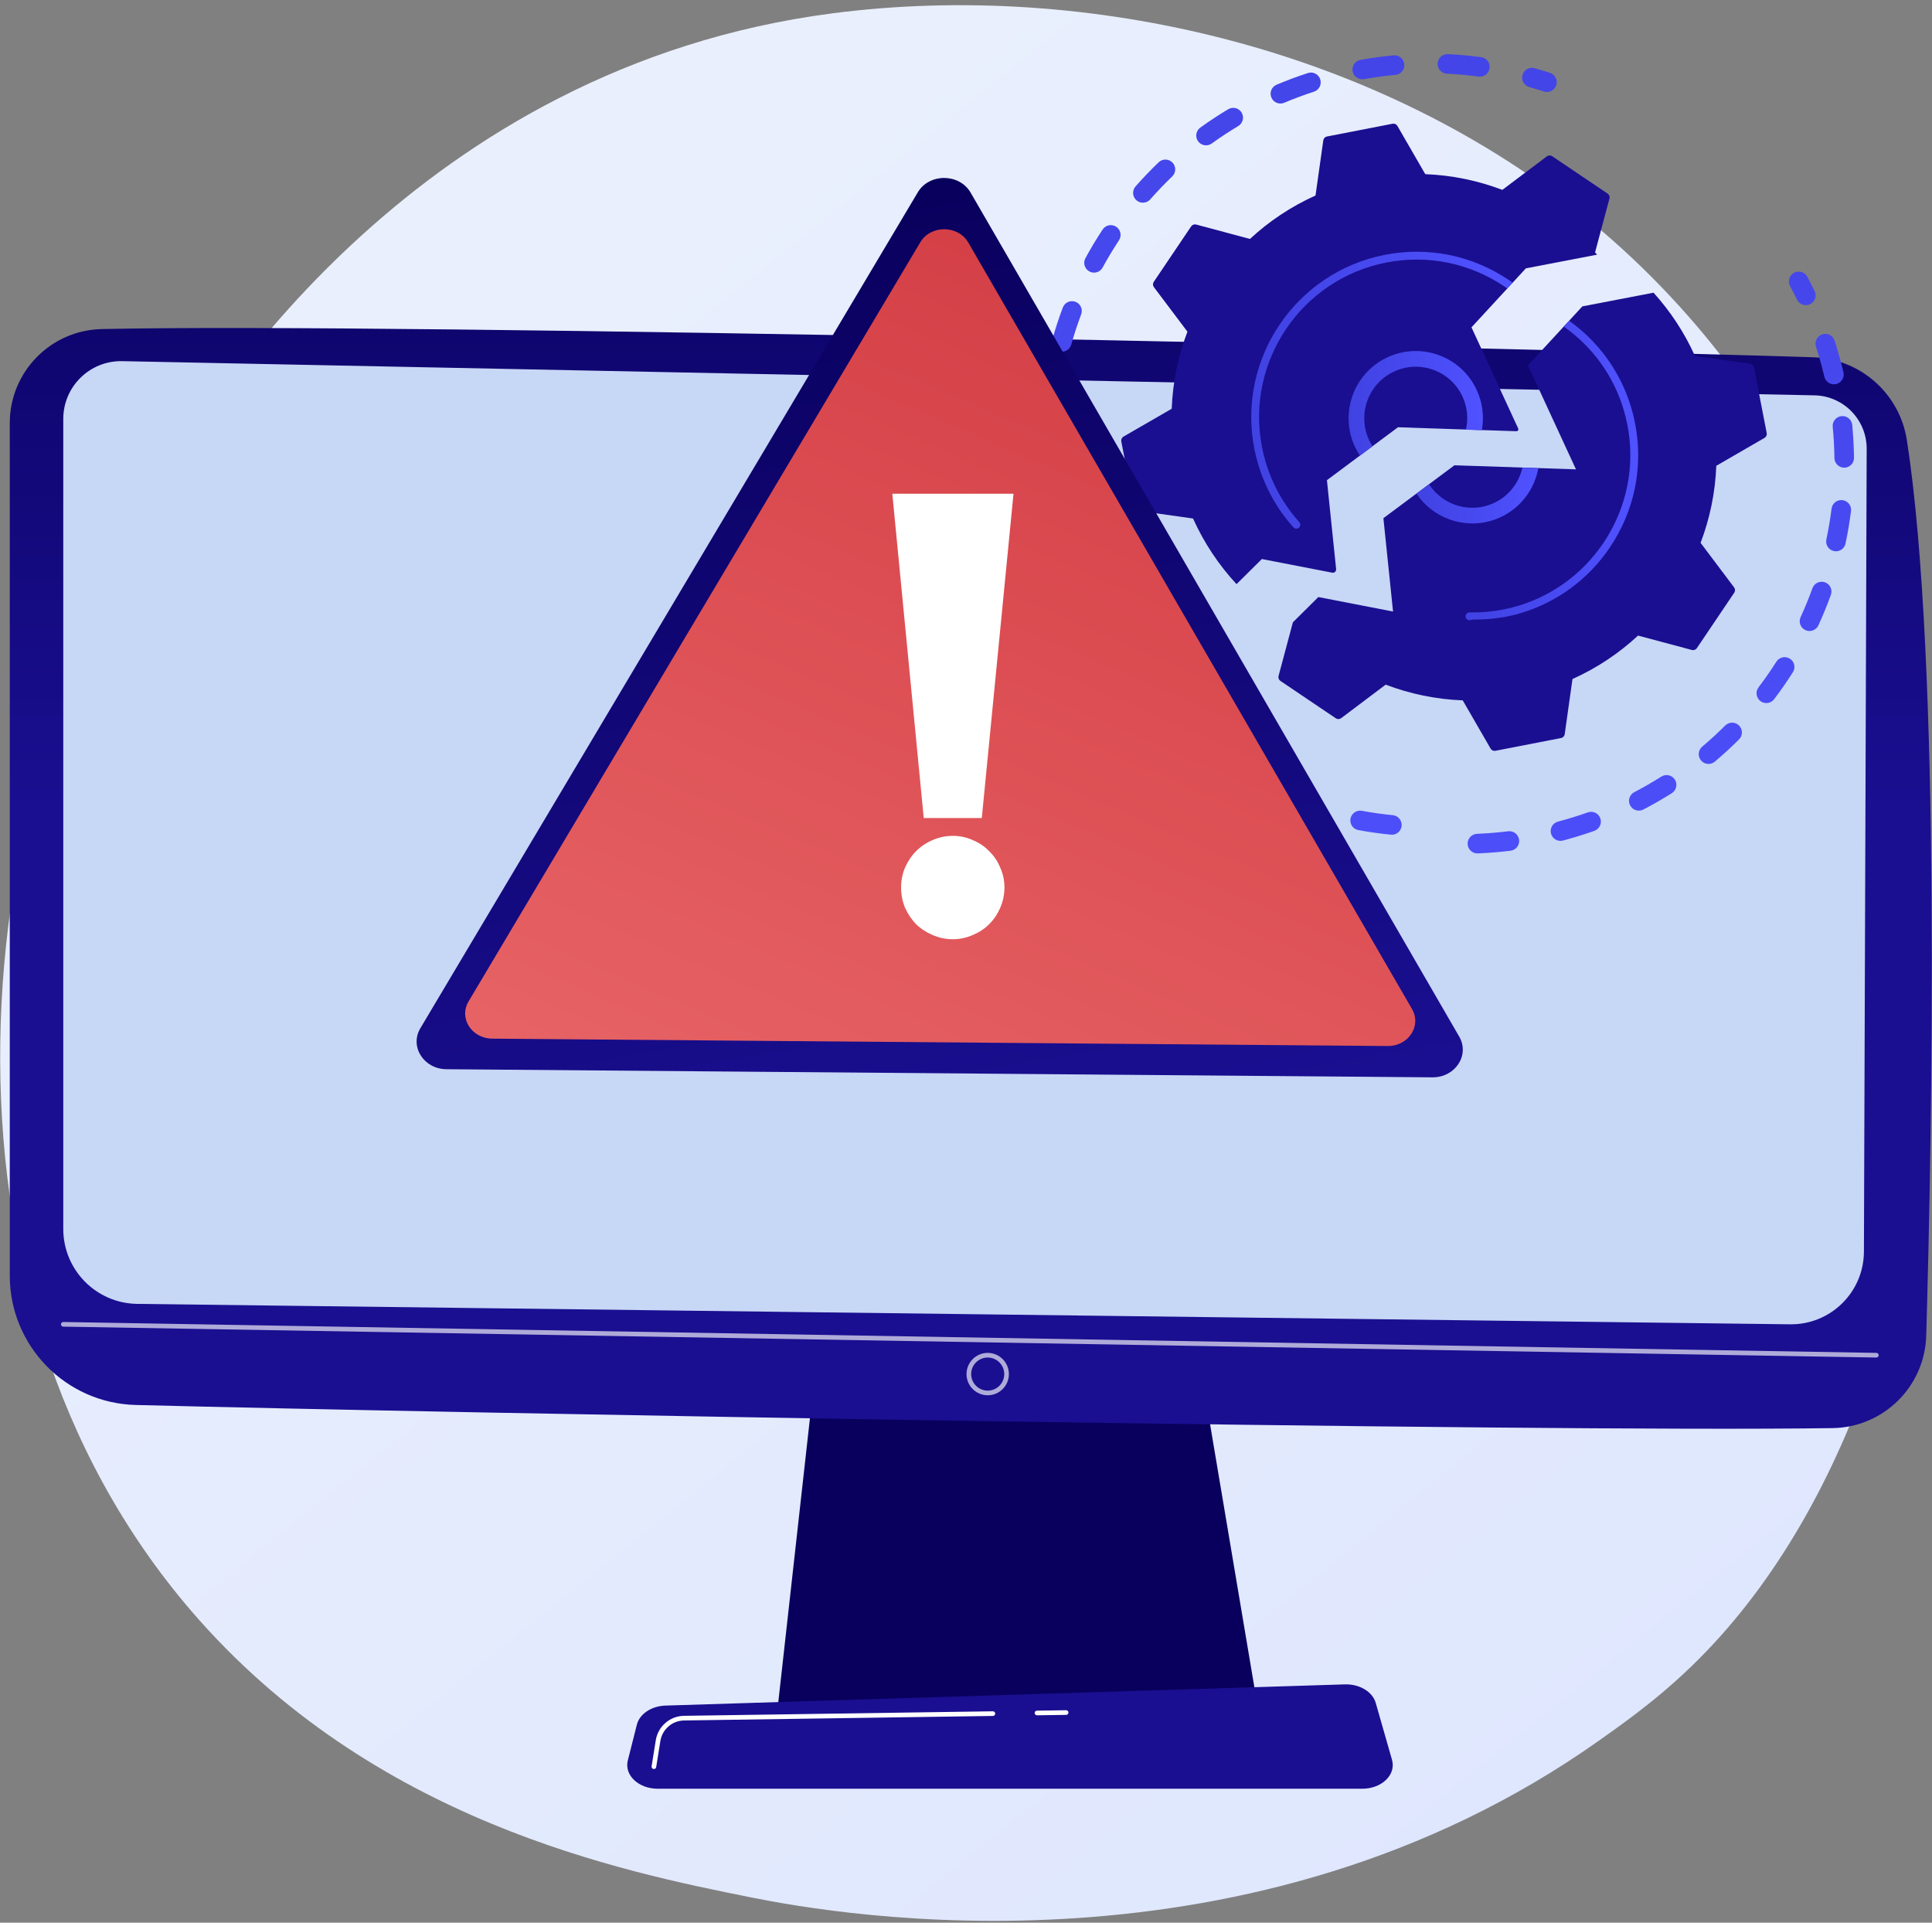 <svg width="202" height="201" viewBox="0 0 202 201" fill="none" xmlns="http://www.w3.org/2000/svg">
<rect x="0" y="0" width="202" height="201" fill="#808080" stroke="none"/>
<path d="M178.404 172.637C174.26 176.946 170.34 179.725 167.243 181.92C130.834 207.728 87.752 200.205 78.596 198.368C65.075 195.655 38.94 190.411 20.045 168.46C-8.542 135.25 -4.09 82.928 18.084 48.389C22.14 42.071 43.564 7.007 87.11 1.384C113.463 -2.02 144.183 4.844 166.429 23.256C213.126 61.905 209.801 139.983 178.404 172.637Z" fill="url(#paint0_linear_66_5042)"/>
<path d="M85.592 140.113L81.253 179.03H131.597L125.04 140.113H85.592Z" fill="url(#paint1_linear_66_5042)"/>
<path d="M1.022 44.228V133.359C1.022 140.692 6.865 146.688 14.195 146.877C46.75 147.716 160.612 149.752 191.602 149.295C196.929 149.216 201.244 144.954 201.397 139.629C201.995 118.923 202.965 69.131 199.374 46.014C198.617 41.146 194.508 37.506 189.584 37.349C162.307 36.476 41.606 33.705 10.63 34.401C5.288 34.521 1.022 38.885 1.022 44.228Z" fill="url(#paint2_linear_66_5042)"/>
<path d="M6.615 43.794V128.475C6.615 132.756 10.052 136.244 14.332 136.308L187.144 138.443C191.388 138.507 194.866 135.092 194.882 130.848L195.171 46.924C195.183 43.889 192.765 41.403 189.731 41.329L12.804 37.755C9.411 37.672 6.615 40.4 6.615 43.794Z" fill="#C7D7F6"/>
<path opacity="0.65" d="M196.183 141.917C196.182 141.917 196.18 141.917 196.179 141.917L6.611 138.687C6.477 138.685 6.37 138.574 6.372 138.44C6.375 138.306 6.497 138.199 6.619 138.201L196.187 141.431C196.321 141.433 196.429 141.544 196.426 141.678C196.424 141.811 196.316 141.917 196.183 141.917Z" fill="white"/>
<path opacity="0.65" d="M103.269 145.862C102.048 145.862 101.054 144.868 101.054 143.647C101.054 142.425 102.048 141.431 103.269 141.431C104.491 141.431 105.485 142.425 105.485 143.647C105.485 144.868 104.491 145.862 103.269 145.862ZM103.269 141.917C102.316 141.917 101.54 142.693 101.54 143.647C101.54 144.6 102.316 145.376 103.269 145.376C104.223 145.376 104.999 144.6 104.999 143.647C104.999 142.693 104.223 141.917 103.269 141.917Z" fill="white"/>
<path d="M142.442 186.993H68.759C66.757 186.993 65.254 185.568 65.641 184.037L66.587 180.298C66.871 179.173 68.108 178.348 69.577 178.302L140.61 176.085C142.145 176.037 143.504 176.852 143.839 178.021L145.543 183.976C145.986 185.524 144.476 186.993 142.442 186.993Z" fill="url(#paint3_linear_66_5042)"/>
<path d="M108.424 179.318C108.291 179.318 108.183 179.211 108.181 179.078C108.179 178.944 108.286 178.833 108.42 178.831L111.464 178.787C111.465 178.787 111.467 178.787 111.468 178.787C111.6 178.787 111.709 178.894 111.711 179.027C111.713 179.161 111.605 179.271 111.471 179.273L108.427 179.318C108.426 179.318 108.425 179.318 108.424 179.318Z" fill="white"/>
<path d="M68.369 184.934C68.357 184.934 68.344 184.933 68.331 184.931C68.198 184.91 68.108 184.785 68.129 184.653L68.563 181.933C68.797 180.47 70.041 179.393 71.523 179.371L103.807 178.899C103.808 178.899 103.81 178.899 103.811 178.899C103.944 178.899 104.052 179.005 104.054 179.138C104.056 179.273 103.949 179.383 103.814 179.385L71.53 179.857C70.285 179.875 69.24 180.781 69.043 182.01L68.609 184.729C68.59 184.849 68.487 184.934 68.369 184.934Z" fill="white"/>
<path d="M151.286 7.706C152.387 7.759 153.499 7.86 154.59 8.006C154.74 8.026 154.886 8.013 155.022 7.972C155.394 7.86 155.686 7.538 155.741 7.127C155.817 6.567 155.423 6.051 154.862 5.976C153.714 5.821 152.543 5.715 151.383 5.66C150.818 5.634 150.338 6.07 150.311 6.635C150.284 7.2 150.721 7.68 151.286 7.706Z" fill="url(#paint4_linear_66_5042)"/>
<path d="M122.59 16.998C122.199 16.589 121.551 16.575 121.142 16.967C120.305 17.77 119.492 18.618 118.726 19.488C118.353 19.913 118.394 20.56 118.819 20.934C119.095 21.177 119.465 21.244 119.792 21.145C119.969 21.092 120.134 20.991 120.265 20.841C120.992 20.015 121.764 19.209 122.56 18.446C122.968 18.054 122.982 17.406 122.59 16.998Z" fill="url(#paint5_linear_66_5042)"/>
<path d="M110.03 40.145C109.47 40.069 108.954 40.461 108.877 41.022C108.721 42.171 108.613 43.342 108.556 44.5C108.528 45.065 108.964 45.545 109.529 45.573C109.649 45.579 109.766 45.564 109.875 45.531C110.278 45.409 110.58 45.045 110.602 44.6C110.656 43.501 110.759 42.39 110.907 41.298C110.984 40.737 110.591 40.221 110.03 40.145Z" fill="url(#paint6_linear_66_5042)"/>
<path d="M116.702 23.704C116.23 23.392 115.595 23.523 115.284 23.995C114.644 24.965 114.039 25.972 113.486 26.989C113.215 27.485 113.399 28.107 113.896 28.378C114.146 28.514 114.428 28.535 114.681 28.459C114.93 28.384 115.151 28.215 115.285 27.968C115.811 27.002 116.386 26.045 116.994 25.123C117.305 24.651 117.175 24.015 116.702 23.704Z" fill="url(#paint7_linear_66_5042)"/>
<path d="M142.61 8.274C143.696 8.08 144.802 7.929 145.899 7.828C145.969 7.822 146.036 7.808 146.101 7.788C146.558 7.651 146.87 7.207 146.824 6.714C146.772 6.15 146.273 5.736 145.71 5.788C144.556 5.895 143.392 6.053 142.249 6.257C141.691 6.355 141.322 6.889 141.421 7.446C141.521 8.003 142.053 8.373 142.61 8.274Z" fill="url(#paint8_linear_66_5042)"/>
<path d="M112.444 31.549C111.914 31.35 111.324 31.617 111.124 32.146C110.715 33.231 110.348 34.348 110.033 35.465C109.88 36.009 110.197 36.575 110.741 36.729C110.936 36.783 111.134 36.778 111.314 36.724C111.638 36.626 111.906 36.37 112.005 36.021C112.304 34.96 112.653 33.899 113.041 32.868C113.24 32.339 112.973 31.748 112.444 31.549Z" fill="url(#paint9_linear_66_5042)"/>
<path d="M109.6 49.059C109.035 49.112 108.622 49.608 108.673 50.172C108.777 51.323 108.932 52.487 109.135 53.632C109.233 54.188 109.765 54.56 110.322 54.462C110.363 54.454 110.402 54.445 110.441 54.433C110.931 54.285 111.244 53.791 111.152 53.275C110.96 52.187 110.812 51.081 110.713 49.987C110.662 49.424 110.164 49.008 109.6 49.059Z" fill="url(#paint10_linear_66_5042)"/>
<path d="M126.393 15.15C126.499 15.118 126.601 15.068 126.696 15C127.589 14.355 128.521 13.742 129.466 13.177C129.951 12.886 130.109 12.258 129.819 11.772C129.529 11.286 128.901 11.131 128.414 11.419C127.419 12.014 126.438 12.66 125.498 13.338C125.039 13.669 124.935 14.309 125.266 14.768C125.529 15.132 125.986 15.273 126.393 15.15Z" fill="url(#paint11_linear_66_5042)"/>
<path d="M134.167 10.78C134.202 10.769 134.237 10.757 134.271 10.742C135.285 10.315 136.33 9.925 137.379 9.584C137.917 9.41 138.212 8.832 138.037 8.294C137.865 7.763 137.3 7.469 136.768 7.629C136.761 7.632 136.754 7.634 136.747 7.636C135.642 7.994 134.542 8.405 133.474 8.855C132.953 9.075 132.709 9.676 132.929 10.197C133.134 10.684 133.672 10.929 134.167 10.78Z" fill="url(#paint12_linear_66_5042)"/>
<path d="M112.448 58.492C112.276 57.96 111.706 57.652 111.174 57.812C111.167 57.814 111.161 57.816 111.154 57.818C110.613 57.982 110.325 58.583 110.498 59.121C110.855 60.228 111.272 61.361 111.72 62.428C111.925 62.916 112.461 63.153 112.957 63.004C112.991 62.994 113.02 62.965 113.053 62.951C113.575 62.732 113.821 62.135 113.602 61.613C113.177 60.6 112.787 59.544 112.448 58.492Z" fill="url(#paint13_linear_66_5042)"/>
<path d="M162.713 8.907C162.888 8.369 162.594 7.791 162.056 7.616C161.527 7.444 160.987 7.28 160.449 7.129C159.904 6.975 159.338 7.293 159.185 7.838C159.032 8.382 159.35 8.948 159.894 9.101C160.406 9.245 160.92 9.4 161.422 9.564C161.628 9.631 161.841 9.629 162.034 9.571C162.344 9.477 162.605 9.238 162.713 8.907Z" fill="url(#paint14_linear_66_5042)"/>
<path d="M145.625 85.219C144.546 85.113 143.459 84.96 142.393 84.763C141.836 84.66 141.303 85.028 141.2 85.585C141.098 86.141 141.465 86.675 142.022 86.778C143.144 86.984 144.289 87.146 145.425 87.257C145.563 87.271 145.696 87.257 145.821 87.219C146.206 87.103 146.503 86.764 146.545 86.338C146.6 85.775 146.188 85.274 145.625 85.219Z" fill="url(#paint15_linear_66_5042)"/>
<path d="M187.885 31.326C188.108 31.785 188.628 32.002 189.101 31.86C189.153 31.844 189.204 31.825 189.254 31.8C189.763 31.553 189.975 30.941 189.728 30.432C189.486 29.931 189.228 29.428 188.963 28.935C188.696 28.437 188.077 28.249 187.576 28.518C187.078 28.785 186.891 29.406 187.159 29.905C187.41 30.373 187.655 30.851 187.885 31.326Z" fill="url(#paint16_linear_66_5042)"/>
<path d="M192.539 43.501C191.978 43.556 191.564 44.057 191.619 44.62C191.724 45.7 191.784 46.796 191.797 47.878C191.804 48.444 192.269 48.896 192.834 48.889C192.933 48.888 193.028 48.873 193.118 48.846C193.544 48.717 193.851 48.319 193.846 47.852C193.831 46.712 193.768 45.559 193.658 44.422C193.603 43.859 193.102 43.446 192.539 43.501Z" fill="url(#paint17_linear_66_5042)"/>
<path d="M192.643 52.286C192.083 52.215 191.57 52.613 191.499 53.175C191.364 54.249 191.181 55.332 190.955 56.394C190.838 56.947 191.19 57.491 191.744 57.608C191.919 57.645 192.092 57.636 192.252 57.587C192.598 57.483 192.878 57.198 192.959 56.82C193.197 55.702 193.389 54.562 193.532 53.43C193.602 52.869 193.205 52.356 192.643 52.286Z" fill="url(#paint18_linear_66_5042)"/>
<path d="M185.728 69.174C185.147 70.088 184.52 70.99 183.864 71.853C183.522 72.304 183.61 72.947 184.06 73.289C184.332 73.495 184.673 73.545 184.976 73.453C185.176 73.393 185.359 73.271 185.495 73.092C186.186 72.183 186.846 71.234 187.457 70.272C187.761 69.795 187.62 69.162 187.142 68.858C186.664 68.555 186.031 68.696 185.728 69.174Z" fill="url(#paint19_linear_66_5042)"/>
<path d="M173.703 81.185C172.786 81.765 171.834 82.311 170.874 82.81C170.372 83.071 170.176 83.689 170.437 84.192C170.668 84.635 171.178 84.84 171.64 84.7C171.701 84.682 171.76 84.658 171.818 84.628C172.829 84.103 173.832 83.527 174.798 82.917C175.276 82.614 175.419 81.982 175.116 81.503C174.814 81.025 174.182 80.883 173.703 81.185Z" fill="url(#paint20_linear_66_5042)"/>
<path d="M180.378 75.847C179.61 76.614 178.802 77.357 177.975 78.054C177.543 78.419 177.488 79.065 177.853 79.498C178.125 79.82 178.553 79.932 178.932 79.818C179.062 79.779 179.186 79.713 179.296 79.62C180.167 78.885 181.018 78.103 181.826 77.295C182.226 76.896 182.226 76.247 181.827 75.847C181.427 75.447 180.778 75.447 180.378 75.847Z" fill="url(#paint21_linear_66_5042)"/>
<path d="M190.811 60.877C190.278 60.685 189.692 60.961 189.5 61.493C189.132 62.511 188.716 63.528 188.263 64.515C188.027 65.029 188.253 65.637 188.767 65.873C189.003 65.981 189.259 65.992 189.489 65.923C189.761 65.841 189.997 65.647 190.125 65.369C190.601 64.331 191.039 63.26 191.426 62.189C191.618 61.657 191.343 61.07 190.811 60.877Z" fill="url(#paint22_linear_66_5042)"/>
<path d="M157.686 86.901C156.608 87.035 155.513 87.125 154.431 87.168C153.866 87.189 153.426 87.667 153.448 88.232C153.471 88.797 153.947 89.237 154.512 89.214C155.651 89.169 156.804 89.075 157.938 88.934C157.997 88.927 158.054 88.914 158.109 88.898C158.578 88.756 158.891 88.294 158.828 87.791C158.758 87.23 158.247 86.831 157.686 86.901Z" fill="url(#paint23_linear_66_5042)"/>
<path d="M166.013 84.926C164.998 85.287 163.952 85.61 162.892 85.891C162.348 86.034 162.02 86.597 162.165 87.144C162.31 87.691 162.871 88.017 163.418 87.872C163.877 87.75 164.332 87.621 164.783 87.485C165.427 87.291 166.072 87.079 166.699 86.856C167.232 86.666 167.511 86.08 167.321 85.547C167.131 85.014 166.546 84.737 166.013 84.926Z" fill="url(#paint24_linear_66_5042)"/>
<path d="M191.815 35.61C191.64 35.072 191.066 34.765 190.525 34.953C189.987 35.128 189.692 35.706 189.867 36.244C189.956 36.517 190.043 36.792 190.126 37.068C190.356 37.831 190.566 38.611 190.749 39.389C190.879 39.939 191.431 40.28 191.982 40.15C192.002 40.145 192.023 40.14 192.043 40.133C192.557 39.978 192.868 39.447 192.743 38.918C192.55 38.1 192.329 37.279 192.087 36.477C191.999 36.186 191.909 35.897 191.815 35.61Z" fill="url(#paint25_linear_66_5042)"/>
<path d="M137.233 83.438C136.733 83.272 136.227 83.093 135.729 82.906C135.199 82.705 134.609 82.973 134.409 83.502C134.209 84.031 134.476 84.622 135.006 84.822C135.53 85.02 136.063 85.209 136.589 85.383C136.797 85.451 137.011 85.45 137.206 85.391C137.514 85.298 137.774 85.061 137.883 84.732C138.061 84.195 137.77 83.616 137.233 83.438Z" fill="url(#paint26_linear_66_5042)"/>
<path d="M182.982 38.031L177.216 37.218C176.113 34.762 174.64 32.539 172.885 30.598L165.443 32.028L159.755 38.195L164.776 49.066L152.069 48.641L144.641 54.171L145.65 63.931L137.839 62.416L135.18 65.053L133.679 70.664C133.627 70.861 133.705 71.07 133.874 71.184L139.668 75.092C139.837 75.207 140.061 75.201 140.224 75.078L144.878 71.573C147.422 72.54 150.138 73.109 152.936 73.216L155.849 78.257C155.952 78.433 156.155 78.526 156.355 78.487L163.216 77.153C163.416 77.115 163.57 76.953 163.598 76.751L164.411 70.985C166.966 69.838 169.271 68.293 171.267 66.444L176.895 67.949C177.092 68.002 177.301 67.924 177.416 67.755L181.324 61.961C181.438 61.791 181.432 61.568 181.309 61.405L177.805 56.75C178.772 54.207 179.34 51.491 179.447 48.693L184.488 45.779C184.665 45.677 184.758 45.474 184.718 45.273L183.385 38.413C183.346 38.213 183.184 38.059 182.982 38.031Z" fill="url(#paint27_linear_66_5042)"/>
<path d="M156.22 52.573C153.755 53.733 150.852 52.849 149.412 50.622L148.097 51.603C149.806 54.158 153.009 55.314 155.954 54.426C156.279 54.328 156.601 54.205 156.917 54.056C159.05 53.054 160.443 51.11 160.837 48.952L159.175 48.893C158.818 50.453 157.778 51.842 156.22 52.573Z" fill="url(#paint28_linear_66_5042)"/>
<path d="M170.532 42.547C169.433 38.906 167.181 35.762 164.058 33.529L163.498 34.136C166.516 36.267 168.691 39.285 169.748 42.785C169.91 43.322 170.046 43.871 170.154 44.429C170.773 47.612 170.425 50.764 169.315 53.578C167.321 58.637 162.866 62.609 157.142 63.721C155.99 63.945 154.816 64.047 153.651 64.023C153.426 64.019 153.238 64.198 153.233 64.424C153.233 64.468 153.239 64.511 153.251 64.551C153.301 64.717 153.453 64.838 153.635 64.842C153.704 64.843 153.773 64.806 153.843 64.806C153.878 64.807 153.914 64.769 153.949 64.769C153.962 64.769 153.974 64.769 153.987 64.769C154.907 64.769 155.831 64.732 156.744 64.585C156.93 64.555 157.114 64.542 157.299 64.506C157.884 64.392 158.459 64.259 159.022 64.089C162.817 62.944 166.076 60.554 168.323 57.223C170.903 53.398 171.839 48.8 170.958 44.27C170.844 43.684 170.702 43.111 170.532 42.547Z" fill="url(#paint29_linear_66_5042)"/>
<path d="M139.698 59.495L138.737 50.197L146.164 44.666L158.545 45.08C158.695 45.085 158.797 44.93 158.734 44.794L153.851 34.22L159.538 28.053L166.98 26.623C166.91 26.545 166.842 26.465 166.771 26.388L168.276 20.759C168.329 20.562 168.251 20.353 168.081 20.238L162.287 16.33C162.118 16.216 161.895 16.222 161.732 16.345L157.077 19.849C154.534 18.882 151.818 18.314 149.02 18.207L146.106 13.166C146.004 12.989 145.801 12.896 145.6 12.935L138.74 14.269C138.539 14.308 138.386 14.47 138.357 14.672L137.544 20.438C134.99 21.585 132.685 23.129 130.689 24.979L125.06 23.473C124.863 23.421 124.654 23.499 124.54 23.668L120.632 29.462C120.518 29.631 120.523 29.855 120.646 30.018L124.15 34.672C123.183 37.216 122.615 39.932 122.509 42.73L117.467 45.643C117.29 45.745 117.198 45.949 117.237 46.149L118.57 53.009C118.609 53.21 118.771 53.364 118.974 53.392L124.739 54.205C125.886 56.759 127.431 59.065 129.28 61.06L129.275 61.078L131.934 58.441L139.291 59.868C139.517 59.912 139.721 59.724 139.698 59.495Z" fill="url(#paint30_linear_66_5042)"/>
<path d="M143.508 46.647C143.377 46.446 143.255 46.238 143.15 46.015C141.887 43.327 143.046 40.112 145.734 38.849C145.978 38.735 146.227 38.639 146.48 38.563C147.58 38.231 148.752 38.261 149.852 38.657C151.206 39.145 152.288 40.131 152.9 41.434C153.431 42.564 153.529 43.786 153.27 44.918L154.933 44.977C155.187 43.588 155.028 42.109 154.383 40.736C153.585 39.038 152.173 37.752 150.408 37.116C148.643 36.479 146.736 36.568 145.037 37.366C141.532 39.014 140.02 43.206 141.667 46.712C141.82 47.036 141.999 47.339 142.192 47.628L143.508 46.647Z" fill="url(#paint31_linear_66_5042)"/>
<path d="M157.757 29.274C153.932 26.694 149.331 25.758 144.802 26.638C135.455 28.455 129.324 37.541 131.142 46.891C131.254 47.467 131.395 48.035 131.564 48.594C132.294 51.014 133.546 53.248 135.238 55.13C135.389 55.299 135.648 55.312 135.817 55.161C135.939 55.052 135.979 54.885 135.935 54.738C135.918 54.682 135.889 54.629 135.847 54.583C134.236 52.79 133.044 50.662 132.348 48.357C132.187 47.825 132.053 47.283 131.946 46.734C130.215 37.828 136.049 29.176 144.958 27.443C149.272 26.604 153.655 27.496 157.299 29.953C157.399 30.021 157.495 30.092 157.594 30.162L158.154 29.554C158.022 29.46 157.892 29.365 157.757 29.274Z" fill="url(#paint32_linear_66_5042)"/>
<path d="M95.959 20.106L43.952 107.49C42.81 109.409 44.302 111.756 46.676 111.776L149.77 112.624C152.153 112.644 153.69 110.306 152.568 108.368L101.482 20.135C100.307 18.107 97.159 18.09 95.959 20.106Z" fill="url(#paint33_linear_66_5042)"/>
<path d="M96.222 25.326L48.989 104.689C47.952 106.431 49.308 108.563 51.464 108.58L145.093 109.351C147.257 109.369 148.653 107.245 147.634 105.486L101.237 25.353C100.171 23.511 97.311 23.496 96.222 25.326Z" fill="url(#paint34_linear_66_5042)"/>
<path d="M105.967 51.617L102.651 85.516H96.582L93.296 51.617H105.967ZM105.02 92.769C105.02 93.519 104.872 94.23 104.576 94.901C104.299 95.552 103.914 96.125 103.421 96.618C102.947 97.092 102.375 97.467 101.704 97.743C101.052 98.039 100.362 98.187 99.631 98.187C98.881 98.187 98.171 98.039 97.5 97.743C96.848 97.467 96.276 97.092 95.782 96.618C95.309 96.125 94.924 95.552 94.628 94.901C94.352 94.23 94.213 93.519 94.213 92.769C94.213 92.039 94.352 91.348 94.628 90.697C94.924 90.026 95.309 89.454 95.782 88.98C96.276 88.486 96.848 88.102 97.5 87.825C98.171 87.529 98.881 87.381 99.631 87.381C100.362 87.381 101.052 87.529 101.704 87.825C102.375 88.102 102.947 88.486 103.421 88.98C103.914 89.454 104.299 90.026 104.576 90.697C104.872 91.348 105.02 92.039 105.02 92.769Z" fill="white"/>
<defs>
<linearGradient id="paint0_linear_66_5042" x1="227.112" y1="260.721" x2="48.05" y2="38.337" gradientUnits="userSpaceOnUse">
<stop stop-color="#DAE3FE"/>
<stop offset="1" stop-color="#E9EFFD"/>
</linearGradient>
<linearGradient id="paint1_linear_66_5042" x1="116.686" y1="142.265" x2="151.699" y2="67.377" gradientUnits="userSpaceOnUse">
<stop stop-color="#09005D"/>
<stop offset="1" stop-color="#1A0F91"/>
</linearGradient>
<linearGradient id="paint2_linear_66_5042" x1="101.503" y1="7.051" x2="101.503" y2="86.316" gradientUnits="userSpaceOnUse">
<stop stop-color="#09005D"/>
<stop offset="1" stop-color="#1A0F91"/>
</linearGradient>
<linearGradient id="paint3_linear_66_5042" x1="123.584" y1="272.28" x2="111.427" y2="212.953" gradientUnits="userSpaceOnUse">
<stop stop-color="#003362"/>
<stop offset="1" stop-color="#1A0F91"/>
</linearGradient>
<linearGradient id="paint4_linear_66_5042" x1="155.428" y1="-20.146" x2="143.274" y2="116.62" gradientUnits="userSpaceOnUse">
<stop stop-color="#4042E2"/>
<stop offset="1" stop-color="#4F52FF"/>
</linearGradient>
<linearGradient id="paint5_linear_66_5042" x1="124.391" y1="-22.904" x2="112.238" y2="113.859" gradientUnits="userSpaceOnUse">
<stop stop-color="#4042E2"/>
<stop offset="1" stop-color="#4F52FF"/>
</linearGradient>
<linearGradient id="paint6_linear_66_5042" x1="115.633" y1="-23.683" x2="103.48" y2="113.081" gradientUnits="userSpaceOnUse">
<stop stop-color="#4042E2"/>
<stop offset="1" stop-color="#4F52FF"/>
</linearGradient>
<linearGradient id="paint7_linear_66_5042" x1="119.647" y1="-23.325" x2="107.493" y2="113.437" gradientUnits="userSpaceOnUse">
<stop stop-color="#4042E2"/>
<stop offset="1" stop-color="#4F52FF"/>
</linearGradient>
<linearGradient id="paint8_linear_66_5042" x1="146.602" y1="-20.929" x2="134.448" y2="115.831" gradientUnits="userSpaceOnUse">
<stop stop-color="#4042E2"/>
<stop offset="1" stop-color="#4F52FF"/>
</linearGradient>
<linearGradient id="paint9_linear_66_5042" x1="116.68" y1="-23.59" x2="104.526" y2="113.174" gradientUnits="userSpaceOnUse">
<stop stop-color="#4042E2"/>
<stop offset="1" stop-color="#4F52FF"/>
</linearGradient>
<linearGradient id="paint10_linear_66_5042" x1="116.615" y1="-23.596" x2="104.462" y2="113.168" gradientUnits="userSpaceOnUse">
<stop stop-color="#4042E2"/>
<stop offset="1" stop-color="#4F52FF"/>
</linearGradient>
<linearGradient id="paint11_linear_66_5042" x1="130.68" y1="-22.345" x2="118.527" y2="114.417" gradientUnits="userSpaceOnUse">
<stop stop-color="#4042E2"/>
<stop offset="1" stop-color="#4F52FF"/>
</linearGradient>
<linearGradient id="paint12_linear_66_5042" x1="138.212" y1="-21.675" x2="126.058" y2="115.086" gradientUnits="userSpaceOnUse">
<stop stop-color="#4042E2"/>
<stop offset="1" stop-color="#4F52FF"/>
</linearGradient>
<linearGradient id="paint13_linear_66_5042" x1="119.507" y1="-23.339" x2="107.353" y2="113.426" gradientUnits="userSpaceOnUse">
<stop stop-color="#4042E2"/>
<stop offset="1" stop-color="#4F52FF"/>
</linearGradient>
<linearGradient id="paint14_linear_66_5042" x1="163.425" y1="-19.435" x2="151.271" y2="117.331" gradientUnits="userSpaceOnUse">
<stop stop-color="#4042E2"/>
<stop offset="1" stop-color="#4F52FF"/>
</linearGradient>
<linearGradient id="paint15_linear_66_5042" x1="153.317" y1="-20.336" x2="141.162" y2="116.431" gradientUnits="userSpaceOnUse">
<stop stop-color="#4042E2"/>
<stop offset="1" stop-color="#4F52FF"/>
</linearGradient>
<linearGradient id="paint16_linear_66_5042" x1="192.479" y1="-15.368" x2="180.325" y2="121.396" gradientUnits="userSpaceOnUse">
<stop stop-color="#4042E2"/>
<stop offset="1" stop-color="#4F52FF"/>
</linearGradient>
<linearGradient id="paint17_linear_66_5042" x1="198.156" y1="-14.864" x2="186.002" y2="121.9" gradientUnits="userSpaceOnUse">
<stop stop-color="#4042E2"/>
<stop offset="1" stop-color="#4F52FF"/>
</linearGradient>
<linearGradient id="paint18_linear_66_5042" x1="198.438" y1="-14.838" x2="186.285" y2="121.925" gradientUnits="userSpaceOnUse">
<stop stop-color="#4042E2"/>
<stop offset="1" stop-color="#4F52FF"/>
</linearGradient>
<linearGradient id="paint19_linear_66_5042" x1="193.314" y1="-15.293" x2="181.16" y2="121.469" gradientUnits="userSpaceOnUse">
<stop stop-color="#4042E2"/>
<stop offset="1" stop-color="#4F52FF"/>
</linearGradient>
<linearGradient id="paint20_linear_66_5042" x1="181.615" y1="-16.332" x2="169.462" y2="120.429" gradientUnits="userSpaceOnUse">
<stop stop-color="#4042E2"/>
<stop offset="1" stop-color="#4F52FF"/>
</linearGradient>
<linearGradient id="paint21_linear_66_5042" x1="188.174" y1="-15.75" x2="176.02" y2="121.012" gradientUnits="userSpaceOnUse">
<stop stop-color="#4042E2"/>
<stop offset="1" stop-color="#4F52FF"/>
</linearGradient>
<linearGradient id="paint22_linear_66_5042" x1="196.793" y1="-14.984" x2="184.64" y2="121.779" gradientUnits="userSpaceOnUse">
<stop stop-color="#4042E2"/>
<stop offset="1" stop-color="#4F52FF"/>
</linearGradient>
<linearGradient id="paint23_linear_66_5042" x1="165.545" y1="-17.76" x2="153.392" y2="119" gradientUnits="userSpaceOnUse">
<stop stop-color="#4042E2"/>
<stop offset="1" stop-color="#4F52FF"/>
</linearGradient>
<linearGradient id="paint24_linear_66_5042" x1="173.945" y1="-17.014" x2="161.791" y2="119.747" gradientUnits="userSpaceOnUse">
<stop stop-color="#4042E2"/>
<stop offset="1" stop-color="#4F52FF"/>
</linearGradient>
<linearGradient id="paint25_linear_66_5042" x1="195.968" y1="-15.058" x2="183.814" y2="121.706" gradientUnits="userSpaceOnUse">
<stop stop-color="#4042E2"/>
<stop offset="1" stop-color="#4F52FF"/>
</linearGradient>
<linearGradient id="paint26_linear_66_5042" x1="145.485" y1="-21.031" x2="133.331" y2="115.735" gradientUnits="userSpaceOnUse">
<stop stop-color="#4042E2"/>
<stop offset="1" stop-color="#4F52FF"/>
</linearGradient>
<linearGradient id="paint27_linear_66_5042" x1="93.186" y1="265.308" x2="114.3" y2="199.834" gradientUnits="userSpaceOnUse">
<stop stop-color="#003362"/>
<stop offset="1" stop-color="#1A0F91"/>
</linearGradient>
<linearGradient id="paint28_linear_66_5042" x1="148.097" y1="51.807" x2="160.837" y2="51.807" gradientUnits="userSpaceOnUse">
<stop stop-color="#4042E2"/>
<stop offset="1" stop-color="#4F52FF"/>
</linearGradient>
<linearGradient id="paint29_linear_66_5042" x1="153.233" y1="49.185" x2="171.281" y2="49.185" gradientUnits="userSpaceOnUse">
<stop stop-color="#4042E2"/>
<stop offset="1" stop-color="#4F52FF"/>
</linearGradient>
<linearGradient id="paint30_linear_66_5042" x1="69.724" y1="257.742" x2="90.838" y2="192.268" gradientUnits="userSpaceOnUse">
<stop stop-color="#003362"/>
<stop offset="1" stop-color="#1A0F91"/>
</linearGradient>
<linearGradient id="paint31_linear_66_5042" x1="141.001" y1="42.162" x2="155.048" y2="42.162" gradientUnits="userSpaceOnUse">
<stop stop-color="#4042E2"/>
<stop offset="1" stop-color="#4F52FF"/>
</linearGradient>
<linearGradient id="paint32_linear_66_5042" x1="130.823" y1="40.791" x2="158.154" y2="40.791" gradientUnits="userSpaceOnUse">
<stop stop-color="#4042E2"/>
<stop offset="1" stop-color="#4F52FF"/>
</linearGradient>
<linearGradient id="paint33_linear_66_5042" x1="82.713" y1="21.377" x2="100.391" y2="121.41" gradientUnits="userSpaceOnUse">
<stop stop-color="#09005D"/>
<stop offset="1" stop-color="#1A0F91"/>
</linearGradient>
<linearGradient id="paint34_linear_66_5042" x1="129.297" y1="34.556" x2="37.823" y2="246.413" gradientUnits="userSpaceOnUse">
<stop stop-color="#D43F46"/>
<stop offset="1" stop-color="#FF928E"/>
</linearGradient>
</defs>
</svg>
